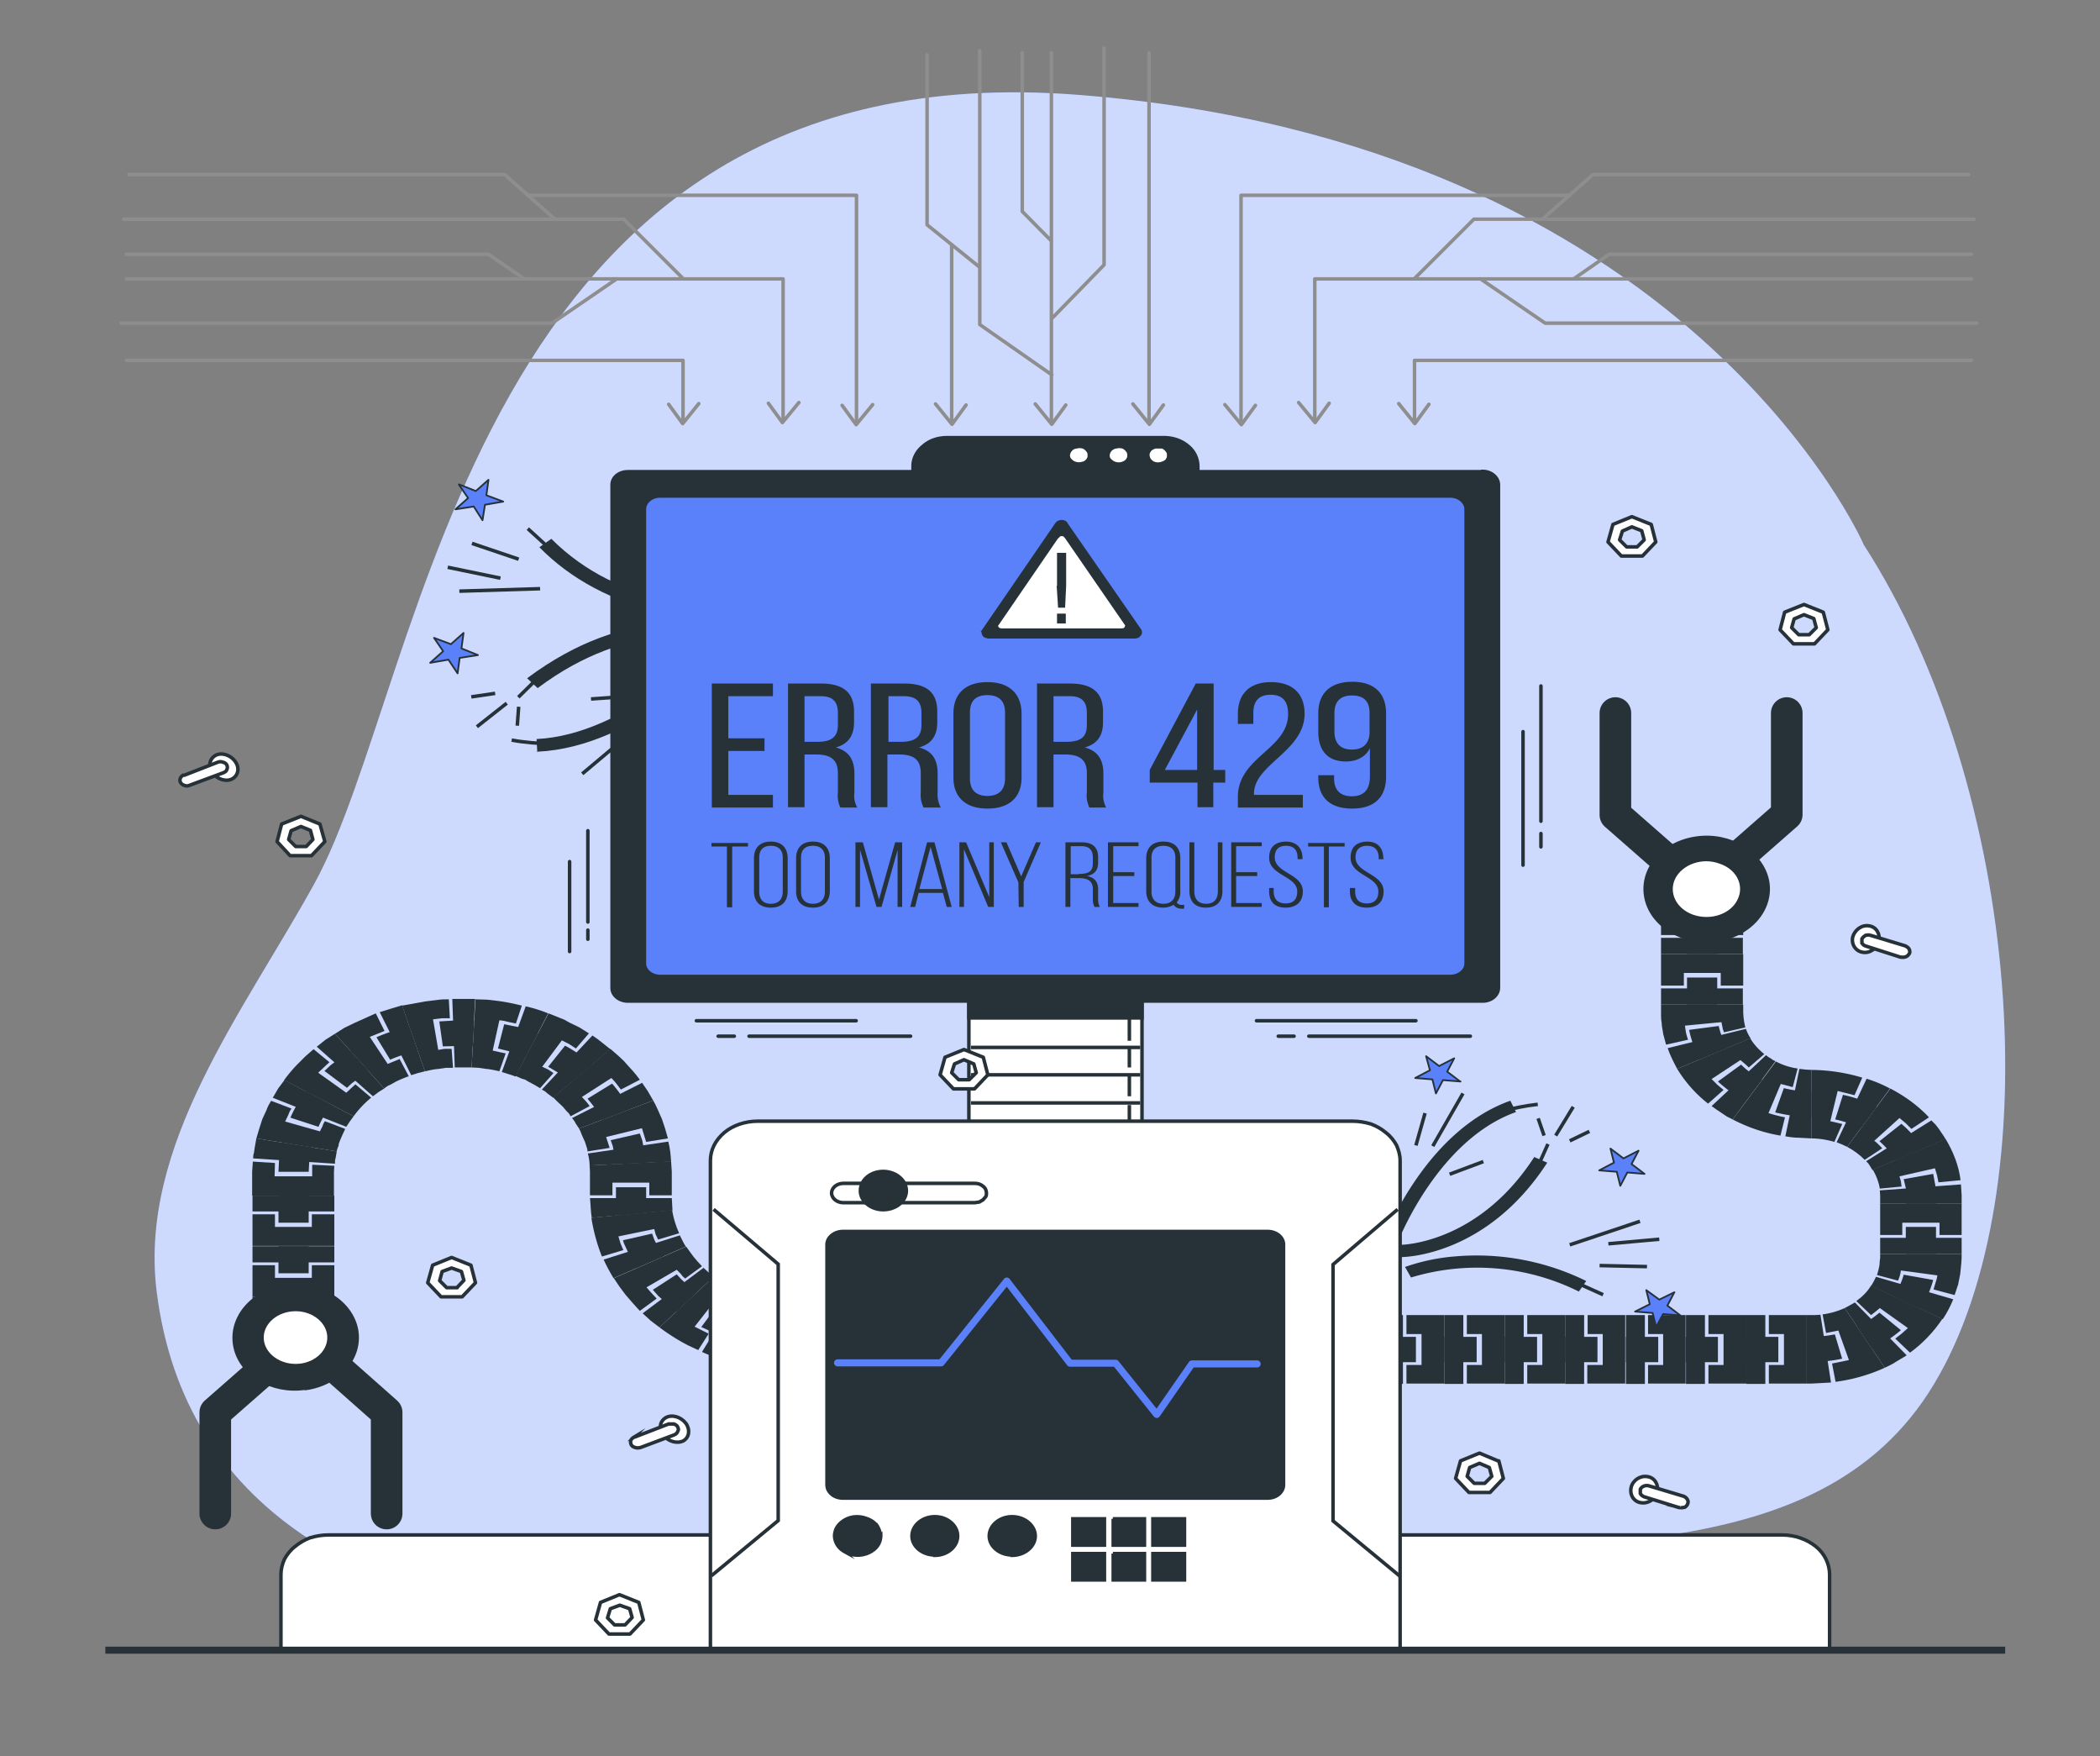 
<svg width="598" height="500" fill="none" xmlns="http://www.w3.org/2000/svg"><rect width="100%" height="100%" fill="#808080" stroke="none"/><path d="M530.6 154.8S480.6 40.5 307 27 121.6 193.5 89.5 251.6c-20.2 36.6-50 74.4-44.9 116C60.4 494 254.4 469.9 359.1 450.4c7.1-1.4 14.4-2.8 21.6-4 60.7-10.7 136.8 2.9 170-52.3 33.3-55.2 25-169.5-20.1-239.2Z" fill="#5A81FA"/><path opacity=".7" d="M530.6 154.8S480.6 40.5 307 27 121.6 193.5 89.5 251.6c-20.2 36.6-50 74.4-44.9 116C60.4 494 254.4 469.9 359.1 450.4c7.1-1.4 14.4-2.8 21.6-4 60.7-10.7 136.8 2.9 170-52.3 33.3-55.2 25-169.5-20.1-239.2Z" fill="#fff"/><path d="M399.5 374.4h-5.4V394h5.4v-19.5ZM400.5 374.4v5.4h4.3v8.8h-4.3v5.3h10.8v-19.5h-10.8Z" fill="#263238"/><path d="M403.3 380.6H394v7.2h9.2v-7.2ZM416.7 374.4h-5.4V394h5.4v-19.5ZM417.7 374.4v5.4h4.3v8.8h-4.3v5.3h10.8v-19.5h-10.8Z" fill="#263238"/><path d="M420.5 380.6h-9.2v7.2h9.2v-7.2ZM434 374.4h-5.5V394h5.4v-19.5ZM434.9 374.4v5.4h4.3v8.8h-4.3v5.3h10.8v-19.5h-10.8Z" fill="#263238"/><path d="M437.7 380.6h-9.2v7.2h9.2v-7.2ZM451.1 374.4h-5.4V394h5.4v-19.5ZM452.1 374.4v5.4h4.3v8.8H452v5.3h10.8v-19.5H452Z" fill="#263238"/><path d="M454.9 380.6h-9.2v7.2h9.2v-7.2ZM468.3 374.4H463V394h5.4v-19.5ZM469.3 374.4v5.4h4.3v8.8h-4.3v5.3H480v-19.5h-10.8Z" fill="#263238"/><path d="M472 380.6H463v7.2h9.2v-7.2ZM485.5 374.4h-5.4V394h5.4v-19.5ZM486.5 374.4v5.4h4.3v8.8h-4.3v5.3h10.8v-19.5h-10.8Z" fill="#263238"/><path d="M489.3 380.6H480v7.2h9.2v-7.2ZM502.7 374.4h-5.4V394h5.4v-19.5ZM503.7 374.4v5.4h4.3v8.8h-4.3v5.3h10.8v-19.5h-10.8Z" fill="#263238"/><path d="M506.4 380.6h-9.1v7.2h9.1v-7.2ZM521.4 393.6l-3.7.2-1.9.1h-1.3v-19.5h2.3l1.6-.1 3 19.3ZM519 374.2l1 5.3 3.5-.7 3 8.4-4.8 1 1 5.2a49 49 0 0 0 14-4l-11.4-17c-2 .9-4 1.5-6.3 1.8Z" fill="#263238"/><path d="M524.6 386.8c-1.7.4-3.4.6-5.1.8l-5 .2v-7.2l4.1-.2c1.3 0 2.6-.3 3.9-.5l2.1 7ZM542.9 385.9l-3 1.8c-1 .7-2.2 1.2-3.2 1.7l-11.4-17 1.5-.8 1.4-.8 14.7 15ZM528.6 370.4l4.2 4 1.3-1 1.2-1 8 5.7-1.8 1.6-1.8 1.4 4.2 4c3.7-2.7 6.8-6 9.2-9.6l-20.3-9.5c-1 1.7-2.5 3.2-4.2 4.4Z" fill="#263238"/><path d="M541.3 378.7a37 37 0 0 1-8.2 5.3l-4.2-6.3c2.3-1 4.4-2.4 6.3-4l6.1 5ZM556.2 369.9c-.8 2-1.8 3.9-3 5.7l-20.4-9.5c.6-.9 1-1.7 1.4-2.6l22 6.4ZM534.5 363l6 1.6.5-1.4.2-.8.1-.7 10.4 1.4-.2 1-.3 1-.6 2 6 1.6 1-3 .6-3 .3-3 .1-1.6V357h-23.2v1.1l-.1.7-.1 1.4-.3 1.4-.4 1.4Z" fill="#263238"/><path d="M550.5 364.4a28 28 0 0 1-3.7 8.2l-7.5-3.5c1.2-2 2.2-4 2.8-6.2l8.4 1.5ZM558.6 352.4h-23.2v4.6h23.2v-4.6ZM535.4 351.6h6.3v-3.5h10.6v3.5h6.3v-9h-23.2v9Z" fill="#263238"/><path d="M551.3 349.3h-8.6v7.7h8.6v-7.7ZM558.4 337.2l.2 3.1v2.3h-23.2v-2.2l-.1-1.5 23.1-1.7ZM535.2 338.4l6.3-.6-.2-1.5-.4-1.4 10.1-2.3.6 2 .4 2 6.3-.6c-.5-4-2-8-4.3-11.8l-20.7 8.8c1 1.7 1.7 3.5 2 5.4Z" fill="#263238"/><path d="m550.5 334.2.4 2.2.2 1v1.2l.2 2.1v2h-8.6v-4.5l-.2-.8-.4-1.7 8.4-1.5ZM550 319l1.2 1.2 1 1.3c.6 1 1.3 1.8 1.8 2.8l-20.8 8.8-.8-1.3-.4-.6-.6-.6 18.7-11.7ZM531 330.2l5-3.3-1.1-1.1c-.4-.4-.8-.8-1.2-1l7.2-6.5 1.8 1.5 1.6 1.6 5-3.3c-3.1-3.3-6.8-6-11-8.2L526 326.5c1.9 1 3.6 2.3 5 3.7Z" fill="#263238"/><path d="M541.5 320c2.4 2 4.4 4.4 6 7l-7.7 3.3c-1.2-2-2.8-3.8-4.6-5.4l6.3-5ZM531.5 307.1a36.5 36.5 0 0 1 6.7 2.8L526 326.5l-1.5-.7-1.5-.6 8.5-18ZM522.4 325l2.2-5-3.4-.8 2.1-8.6 4.8 1.2 2.2-5a51.5 51.5 0 0 0-14.5-2.2v19.5c2.2 0 4.5.4 6.6 1Z" fill="#263238"/><path d="M524.8 311.7c3.4.7 6.6 1.9 9.6 3.5l-4.5 6a32.2 32.2 0 0 0-7.3-2.5l2.2-7ZM512.4 304.3l1.7.2 1.7.1v19.5l-3.7-.2c-1.3 0-2.5-.2-3.7-.4l4-19.2ZM507 323.3l1.3-5.2a43 43 0 0 1-4.7-1.2l3.5-8.3 3.4.9 1.4-5.3c-2.2-.3-4.3-1-6.2-2l-12.3 16.5c4.2 2.2 8.8 3.8 13.6 4.6Z" fill="#263238"/><path d="M508 309.8c2.5.6 5.2 1 7.8 1v7.2c-3.5 0-7-.5-10.3-1.3l2.5-7ZM502.9 300.4l.6.5.7.4.7.5.7.3-12.2 16.6-1.6-.8-1.5-1-1.5-1-1.4-1 15.5-14.5ZM486.4 314.2l4.4-3.9-1.8-1.5-1.6-1.6 8.2-5.4 1.2 1 1.2 1.1 4.4-3.8c-1.6-1.3-3-2.8-4-4.5l-20.8 8.7a37 37 0 0 0 8.8 9.9Z" fill="#263238"/><path d="M495.8 303.1c1.7 1.7 3.7 3.1 6 4.3l-4.6 6c-3-1.4-5.6-3.3-8-5.5l6.6-4.8ZM497.2 293c.3.8.7 1.7 1.3 2.6l-20.9 8.7c-1-1.9-2-3.8-2.7-5.9l22.3-5.5ZM474.5 297.4l6.2-1.4a18 18 0 0 1-.6-2l-.3-2 10.4-1 .3 1.4c0 .5.3 1 .4 1.5l6.1-1.4-.3-1.4-.2-1.4-.1-1.4V286H473v2.3c0 1 0 2 .2 3 0 1 .3 2 .4 3l.8 3Z" fill="#263238"/><path d="M489.4 292c.5 2.2 1.3 4.4 2.5 6.3l-7.7 3.2a25.4 25.4 0 0 1-3.2-8.3l8.4-1.1ZM496.4 281.4H473v4.6h23.3v-4.6ZM473.1 280.6h6.4V277H490v3.6h6.4v-9H473v9Z" fill="#263238"/><path d="M489 278.3h-8.6v7.7h8.6v-7.7ZM496.4 267H473v4.6h23.3V267ZM473.1 266.2h6.4v-3.6H490v3.6h6.4v-9H473v9Z" fill="#263238"/><path d="M489 263.9h-8.6v7.7h8.6v-7.7Z" fill="#263238"/><path d="M483.5 252.6 460 232V203M485.2 252.6l23.6-20.7V203" stroke="#263238" stroke-width="9" stroke-linecap="round" stroke-linejoin="round"/><path d="M488.8 267.6c9.5-1.3 16-8.8 14.5-16.8-1.6-8-10.6-13.5-20.1-12.2-9.6 1.3-16 8.8-14.5 16.8s10.5 13.5 20 12.2Z" fill="#263238" stroke="#263238" stroke-miterlimit="10"/><path d="M495.2 256.4c2.2-4.3-.2-9.3-5.4-11-5.1-1.9-11 .2-13.2 4.5-2.1 4.3.3 9.2 5.4 11 5.2 1.8 11.1-.2 13.2-4.5Z" fill="#fff" stroke="#263238" stroke-miterlimit="10"/><path d="M244.3 370.9h-5.5v19.5h5.5v-19.5ZM237.9 390.4V385h-4.3v-8.8h4.3V371h-10.8v19.5h10.8Z" fill="#263238"/><path d="M244.3 377h-9.2v7.2h9.2V377ZM222.9 370.7l2 .1h2.2v19.5h-3.3l-3.5-.3 2.6-19.3ZM219.2 390l.8-5.4-2.4-.3c-.8 0-1.6-.2-2.4-.4l2.3-8.6c.6.2 1.3.3 1.9.3l1.9.3.8-5.3c-1.3-.1-2.7-.3-4-.6l-2-.4-1.8-.7-8.2 18.3 3.1 1 3.3.7c2.2.4 4.4.8 6.7 1Z" fill="#263238"/><path d="m218.7 376.4 4.2.5 4.2.1v7.2l-5-.2c-1.7 0-3.3-.4-5-.6l1.6-7ZM210.5 367.6l3.8 1.4-8.2 18.2c-2.1-.6-4.2-1.4-6.2-2.3l10.6-17.3ZM198.8 384.4l3-4.7-4-2 5.8-7.4 3.3 1.7 3-4.7-1.7-.9-1.7-.9-3.2-2.1-15.5 14.5a57 57 0 0 0 8.1 5.1l3 1.4Z" fill="#263238"/><path d="m204.3 371.6 1.8 1 1.8.7 2 .8 1.9.6-3 6.7-2.4-.7-2.3-1c-.8-.3-1.5-.5-2.2-.9l-2.2-1 4.6-6.2ZM200.4 361l1.3 1.2 1.6 1.2-15.5 14.5-2.5-1.9-2.3-2.1 17.4-13ZM182.2 373.2l4.8-3.5-1.5-1.6-1.4-1.6 8.6-5 1.2 1.2c.3.5.7.9 1.2 1.3l4.8-3.5-1.3-1.4-1.1-1.3-1.1-1.5-1-1.4-20.6 9 1.6 2.4 1.8 2.4 2 2.3 2 2.2Z" fill="#263238"/><path d="m192.7 362.8 1.3 1.4 1.4 1.3 1.5 1.3 1.5 1.2-5.7 5.4-1.9-1.5-1.7-1.5-1.7-1.5-1.5-1.7 6.8-4.4ZM193.6 351.7c.5 1 1 2.1 1.7 3.2l-20.6 9c-1-1.7-2-3.5-2.8-5.3l21.7-6.9ZM171.5 357.7l6-1.8-.8-1.9-.6-2 10.2-2.1.4 1.5.7 1.5 6-1.8a26 26 0 0 1-2-6.6l-23 2.2c.6 3.8 1.6 7.5 3 11Z" fill="#263238"/><path d="m185.7 351.2.6 1.7.8 1.6.8 1.6 1 1.6-7.7 3.3-1.1-1.9-1-2-.9-2c-.3-.6-.6-1.2-.8-2l8.3-1.9ZM191.3 341l.1 1.8.1 1.8-23 2.1c-.3-1.8-.3-3.8-.5-5.6h23.3ZM168 340.3h6.4v-3.6h10.5v3.6h6.4v-6.8l-.2-2.9-23.2 1.2.1 1.7v6.8Z" fill="#263238"/><path d="M184 338v3.7c0 1.2 0 2.4.2 3.5l-8.5.9c-.2-1.4-.2-2.9-.3-4.3V338h8.6ZM190.3 325c.5 1.9.7 3.8.8 5.7l-23.2 1.1c0-1.1-.2-2.3-.5-3.4l23-3.4ZM167.3 327.8l6.3-1-1-3.1 10.2-2.5 1.2 3.9 6.2-1-.8-2.8-.9-2.7-1.2-2.7-.6-1.3-.7-1.3-21.1 8 .4.8.3.8.7 1.6c.3.5.4 1 .6 1.6.2.6.4 1.1.4 1.7Z" fill="#263238"/><path d="m182.2 322.7.7 2 .4 2.1.3 2c.2.8.2 1.5.2 2.2l-8.6.4-.1-1.8-.3-1.6-.3-1.7-.6-1.7 8.3-1.9ZM182.8 308.2l1.7 2.5 1.5 2.6-21.1 8-1-1.5c-.2-.5-.6-1-1-1.5l19.9-10ZM162.5 317.8l5.4-2.9c-.6-.9-1.4-1.8-2.2-2.6l8.4-5.4c1 1 1.9 2.2 2.7 3.3l5.4-2.8-.9-1.2-1-1.2-2-2.2c-.6-.8-1.4-1.4-2.2-2.2l-2.3-2-16.3 13.8 1.3 1.3 1.4 1.3 1.2 1.4.6.6.5.8Z" fill="#263238"/><path d="M174.3 308.5c2 2.3 3.7 4.8 5 7.3l-7.8 3a35.2 35.2 0 0 0-4.2-6l7-4.3ZM168.7 294.8l1.3.9 1.3 1 2.5 2-16.3 13.8-1.6-1.2-.7-.6-.9-.5 14.4-15.4ZM153.8 309.8l3.8-4.3-1.5-1-1.7-.8 5.6-7.5 2 1 2 1.3 3.7-4.3-2.7-1.7-2.9-1.4-1.4-.8-1.5-.6-3-1.2-9.4 17.8 1.8.8 1 .3.8.5 1.7.9 1.7 1Z" fill="#263238"/><path d="M160.9 297.7c1.4.7 2.7 1.6 4 2.4 1.4.9 2.5 2 3.8 2.9l-6 5-3.2-2.3-3.4-2 4.8-6ZM149.7 286.5a41.1 41.1 0 0 1 6.4 2l-9.3 18a15 15 0 0 0-2-.7l-1.9-.6 6.8-18.7ZM142.2 305l1.8-5.1-1.9-.4-1.8-.4 1.9-8.6c.8 0 1.6.2 2.4.4l2.3.5 1.7-5.1a58 58 0 0 0-6.5-1.3l-3.4-.4-3.3-.1-1.1 19.4 2 .1 2 .3c1.3.1 2.6.4 4 .7Z" fill="#263238"/><path d="m143.6 291.6 4.9 1 4.7 1.6-3.5 6.6c-1.2-.6-2.6-.9-3.9-1.3l-4-1 1.8-7ZM129 284.4h6.3l-1 19.5H129.5l-.7-19.5ZM129 304l-.4-5.4h-2l-1.8.3-1.5-8.7 2.4-.3h2.4l-.3-5.4c-1.1 0-2.2 0-3.4.2l-3.3.4-6.6 1.2L121 305c1.3-.3 2.6-.6 4-.7l2-.3h2Z" fill="#263238"/><path d="m125.1 290.8 5-.3h2.4l2.5.1-.4 7.2h-4.3l-4.2.1-1-7.1ZM108 288.2l3.2-1 3.3-1L121 305l-2 .5-1.9.6-9-18ZM116.4 306.4l-2.6-4.9-3.4 1.4-5.1-7.7 4.2-1.7-2.5-5-6 2.7-2.9 1.4-2.7 1.7 14 15.6c.5-.4 1-.8 1.6-1l1.8-1a36 36 0 0 1 3.6-1.5Z" fill="#263238"/><path d="M107.2 295.3c3-1.3 6.1-2.3 9.3-3.1l2.4 7c-2.7.6-5.3 1.4-7.8 2.5l-3.9-6.4ZM90.2 298l2.5-2 2.7-1.7 14 15.6-1.6 1-1.6 1.2-16-14.1ZM105.7 312.5l-4.5-3.8-2.6 2.4-8-5.7 3.2-3-4.5-3.7-2.3 2-2.2 2.2c-1.4 1.4-2.7 3-3.9 4.6l19.8 10.3a28.5 28.5 0 0 1 5-5.3Z" fill="#263238"/><path d="m92.4 304.9 1.7-1.6 1.8-1.4 2-1.4c.5-.5 1.2-.9 1.9-1.3l5.2 5.8-1.7 1-1.5 1.2-1.6 1.2-1.4 1.3-6.4-4.8ZM77.7 312.5l1.5-2.6 1.8-2.4 19.7 10.3-1.1 1.5-1 1.5-21-8.3ZM98.3 321.4l-5.8-2.2-.4.7-.3.8-.7 1.4-9.9-2.8.9-1.9.4-1 .5-.8-5.8-2.2c-.5.8-1 1.7-1.3 2.6l-1.2 2.6-.9 2.8-.8 2.7 22.9 3.7c0-.5.3-1 .5-1.6 0-.6.3-1.1.5-1.7l.7-1.6.7-1.5Z" fill="#263238"/><path d="M82.7 318.2a32 32 0 0 1 4.5-7.5l7.2 3.9a25.9 25.9 0 0 0-3.7 6.2l-8-2.6ZM72.1 329.8c0-.5 0-1 .2-1.5l.2-1.4.5-2.8 22.9 3.7-.3 1.7-.2.9v.9l-23.3-1.5ZM95.3 331.9l-6.4-.3v3.3H78.2l.1-3.8-6.3-.4-.2 2.9v6.8h23.3v-6.8l.1-1.7Z" fill="#263238"/><path d="m79.3 333.6.2-4.2.7-4.1 8.5 1.3-.6 3.5-.2 3.5h-8.6ZM95.2 340.4H71.9v4.5h23.3v-4.5ZM95.2 345.7h-6.4v3.6H78.3v-3.6h-6.4v9h23.3v-9Z" fill="#263238"/><path d="M87.9 340.4h-8.6v7.7h8.6v-7.8ZM95.2 354.8H71.9v4.6h23.3v-4.6ZM95.2 360.2h-6.4v3.6H78.3v-3.6h-6.4v9h23.3v-9Z" fill="#263238"/><path d="M87.9 354.8h-8.6v7.7h8.6v-7.7ZM95.2 369.2H71.9v4.6h23.3v-4.6Z" fill="#263238"/><path d="M87.9 369.2h-8.6v7.7h8.6v-7.7Z" fill="#263238"/><path d="M95.2 373.8h-6.4v3.6H78.3v-3.6h-6.4v9h23.3v-9Z" fill="#263238"/><path d="M87.9 368.4h-8.6v7.7h8.6v-7.7Z" fill="#263238"/><path d="m86.6 381.3 23.5 20.8v28.8M85 381.3l-23.7 20.8v28.8" stroke="#263238" stroke-width="9" stroke-linecap="round" stroke-linejoin="round"/><path d="M87 395.3c9.5-1.3 16-8.8 14.5-16.8-1.6-8-10.6-13.5-20.1-12.2-9.6 1.3-16 8.9-14.5 16.9 1.5 8 10.5 13.4 20 12Z" fill="#263238" stroke="#263238" stroke-miterlimit="10"/><path d="M84.2 388.8c5.2 0 9.5-3.6 9.5-8s-4.3-8-9.5-8c-5.3 0-9.6 3.6-9.6 8s4.3 8 9.6 8Z" fill="#fff" stroke="#263238" stroke-miterlimit="10"/><path d="M188.2 174.2c5 1.1 10.3 1.6 15.5 1.4l-.4-3.7c-.2 0-26.3 1.5-46.3-18.5l-3.4 2.4c8.8 9 21 15.6 34.6 18.4ZM153.1 195.9c27-20.2 49-13.7 49.2-13.7l1.6-3.4c-1-.4-24.8-7.4-53.8 14.3l3 2.8ZM153.1 214c27.6-1.3 51.5-26.7 52.5-27.8L202 184c-.3.3-23.7 25.2-49.2 26.4l.2 3.8Z" fill="#263238"/><path d="m156.1 155.8-5.8-5.3M154.5 191.7l-6.9 6.8M157.2 211.7c-3.9 0-7.7-.3-11.5-1M141 197.4l-6.8 1M144.3 200.2l-8.5 6.7M147.7 201.2l-.4 5.4M142.5 164.6l-15-3.1M153.8 167.6l-23 .7M147.7 159.2l-13.3-4.5M185.7 209.4l-6.6 8.5M180.8 207.7l-15 12.6M179.5 198.2l-11.2.8" stroke="#263238" stroke-miterlimit="10"/><path d="m123.6 181.6 2.6 3.8-3.7 3.3 5.2-.9 2.6 3.9.6-4.4 5.2-.8-4.7-1.9.6-4.4-3.6 3.2-4.8-1.8ZM130.7 138l2.6 3.8-3.6 3.2 5.2-.8 2.5 3.9.7-4.4 5.2-.9-4.8-1.8.6-4.4-3.6 3.2-4.8-1.9Z" fill="#5A81FA" stroke="#263238" stroke-width=".5" stroke-linecap="round" stroke-linejoin="round"/><path d="M414.3 357.7a56 56 0 0 0-14.2 3l1.7 3a65 65 0 0 1 47.8 4l2.1-3a70.7 70.7 0 0 0-37.4-7ZM436.9 329.4c-16.1 24.9-38 25-38.1 25v3.5c1 0 24.5-.2 41.8-26.9l-3.7-1.6ZM430 313.4c-23.7 8.5-35 37.2-35.6 38.4l4 1c.1-.2 11.3-28.4 33.3-36.2l-1.6-3.2Z" fill="#263238"/><path d="m449.4 365.4 7.1 3.2M437.3 333.5l3.5-7.8M427.3 316.6c3.4-1.1 7-1.8 10.6-2.2M447 324.8l5.6-2.7M443 323.3l5-8.2M439.7 323.3l-1.7-4.9M458 354.1l14.5-1.3M447 354.4l20-6.7M455.5 360.3l13.5.3M403.2 326.1l2.6-9.2M408 326.3l8.6-15M412.8 334.3l9.6-3.6" stroke="#263238" stroke-miterlimit="10"/><path d="m468.3 334.2-3.7-2.8 2-3.8-4.3 2.2-3.7-2.8 1 4-4.2 2.2 5 .4 1 4 2-3.8 4.9.4ZM478.5 374.5l-3.7-2.8 2-3.8-4.3 2.1-3.7-2.7 1 4-4.2 2.1 5 .4 1 4 2-3.7 4.9.4ZM415.8 307.9l-3.7-2.8 2-3.8-4.3 2.2-3.7-2.8 1.1 4-4.2 2.2 4.9.4 1 4 2-3.8 5 .4Z" fill="#5A81FA" stroke="#263238" stroke-width=".5" stroke-linecap="round" stroke-linejoin="round"/><path d="M167.4 264.8v2.6M167.4 236.5v26M162.2 245.3v25.6M438.8 237.3v3.8M438.8 195.3v38.5M433.7 208.3v38M368.5 295H364M418.7 295h-46M403.2 290.6h-45.4M209.1 295h-4.6M259.3 295h-46M243.8 290.6h-45.5" stroke="#263238" stroke-linecap="round" stroke-linejoin="round"/><path d="M325.2 279h-49.3V320h49.3V279Z" fill="#fff" stroke="#263238" stroke-miterlimit="10"/><path d="M325.2 279h-49.3v10.8h49.3V279Z" fill="#263238" stroke="#263238" stroke-miterlimit="10"/><path d="M276.5 298.2h48.2M276.5 306h48.2M276.5 314h48.2M321.6 288.7v7.6M321.6 298.3v5.6M321.6 306.5v5.6" stroke="#263238" stroke-miterlimit="10"/><path d="M269.6 124.6h61.8c2.6 0 5 .8 6.9 2.4a7.5 7.5 0 0 1 2.8 5.7v19.7H260v-19.7c0-2.1 1-4.2 2.9-5.7 1.8-1.6 4.2-2.4 6.8-2.4Z" fill="#263238" stroke="#263238" stroke-miterlimit="10"/><path d="M422.2 134.3H178.8c-2.5 0-4.5 1.6-4.5 3.7v143.3c0 2 2 3.7 4.5 3.7h243.4c2.5 0 4.5-1.7 4.5-3.8V138c0-2-2-3.8-4.5-3.8Z" fill="#263238" stroke="#263238" stroke-miterlimit="10"/><path d="M413 141.2H188c-2.5 0-4.5 1.7-4.5 3.8v129.3c0 2 2 3.7 4.5 3.7H413c2.5 0 4.5-1.7 4.5-3.7V145c0-2-2-3.8-4.5-3.8Z" fill="#5A81FA" stroke="#263238" stroke-miterlimit="10"/><path d="M332.8 129.6c0-.5-.1-1-.5-1.4a3 3 0 0 0-1.3-1h-1.8c-.5 0-1 .3-1.5.6-.4.4-.7.8-.8 1.3-.1.5 0 1 .2 1.5.2.4.6.8 1 1.1a3.4 3.4 0 0 0 2.9.2 3 3 0 0 0 1-.5c.3-.2.5-.5.6-.8.2-.3.2-.7.2-1ZM321.5 129.6c0-.5-.1-1-.5-1.4a3 3 0 0 0-1.3-1c-.6-.1-1.2-.2-1.8 0-.6 0-1 .3-1.5.6-.4.4-.7.8-.8 1.3-.2.5-.1 1 .1 1.5.3.4.7.8 1.2 1.1a3.5 3.5 0 0 0 3.8-.3c.2-.2.5-.5.6-.8.2-.3.2-.7.2-1ZM310.2 129.6c0-.5-.1-1-.5-1.4a3 3 0 0 0-1.3-1c-.6-.1-1.2-.2-1.8 0-.6 0-1.1.3-1.5.6-.4.4-.7.8-.8 1.3-.2.5-.1 1 .1 1.5.3.4.7.8 1.2 1.1a3.5 3.5 0 0 0 2.8.2c.4 0 .7-.3 1-.5.2-.2.5-.5.6-.8.2-.3.2-.7.2-1Z" fill="#fff" stroke="#263238" stroke-miterlimit="10"/><path d="M321.6 314.6v5.7" stroke="#263238" stroke-miterlimit="10"/><path d="M93.5 437h414c3.6 0 7 1.2 9.6 3.3 2.5 2 3.9 5 3.9 8v21.5H80v-21.6c0-1.4.4-3 1-4.3.7-1.3 1.7-2.6 3-3.6 1.2-1 2.7-1.9 4.3-2.5 1.7-.5 3.4-.8 5.2-.8Z" fill="#fff" stroke="#263238" stroke-miterlimit="10"/><path d="M215.8 319.2h169.4c1.8 0 3.5.3 5.2.8 1.6.6 3 1.4 4.3 2.5 1.3 1 2.3 2.3 3 3.6.6 1.4 1 2.8 1 4.3v139.4H202.3V330.4c0-3 1.4-5.8 4-8 2.4-2 5.9-3.2 9.4-3.2Z" fill="#fff" stroke="#263238" stroke-miterlimit="10"/><path d="M361 350.6H240c-2.4 0-4.5 1.7-4.5 3.7v68.4c0 2.1 2 3.8 4.5 3.8H361c2.5 0 4.5-1.7 4.5-3.8v-68.4c0-2-2-3.7-4.5-3.7ZM250.7 437.3c0-1-.4-2.1-1-3a6.4 6.4 0 0 0-3-2 7.7 7.7 0 0 0-3.8-.4 7 7 0 0 0-3.3 1.5c-1 .8-1.6 1.8-1.8 2.8-.3 1-.1 2.2.4 3.2s1.3 1.8 2.4 2.4a7.5 7.5 0 0 0 8.2-.6 5 5 0 0 0 2-4ZM266.2 442.8c3.6 0 6.5-2.5 6.5-5.5s-2.9-5.5-6.5-5.5-6.5 2.5-6.5 5.5 3 5.4 6.5 5.4ZM288.2 442.8c3.6 0 6.6-2.5 6.6-5.5s-3-5.5-6.6-5.5c-3.6 0-6.5 2.5-6.5 5.5s3 5.4 6.5 5.4ZM305.5 442.3v7.5h9v-7.5h-9ZM305.5 432.4v7.5h9v-7.5h-9ZM317 442.3v7.5h8.9v-7.5h-9ZM317 432.4v7.5h8.9v-7.5h-9ZM328.3 442.3v7.5h9v-7.5h-9ZM328.3 432.4v7.5h9v-7.5h-9Z" fill="#263238" stroke="#263238" stroke-miterlimit="10"/><path d="M277.6 342.4h-37.5c-.8 0-1.7-.3-2.3-.8-.6-.5-1-1.2-1-2 0-.7.4-1.4 1-1.9s1.5-.8 2.3-.8h37.5c1 0 1.7.3 2.3.8.7.5 1 1.2 1 2 0 .3 0 .7-.2 1l-.8.9-1 .6-1.3.2Z" fill="#fff" stroke="#263238" stroke-miterlimit="10"/><path d="M251.5 344.4c3.6 0 6.6-2.4 6.6-5.4 0-3-3-5.5-6.6-5.5-3.6 0-6.5 2.4-6.5 5.5 0 3 3 5.4 6.5 5.4Z" fill="#263238" stroke="#263238" stroke-miterlimit="10"/><path d="M398 344.3 379.6 360v73l19 15.7M203.2 344.3l18.4 15.6v73l-19 15.7" stroke="#263238" stroke-miterlimit="10"/><path d="M238.5 388H268l18.7-23.3 18 23.4h13l11.7 14.6 10-14.4H358" stroke="#5A81FA" stroke-width="2" stroke-linecap="round" stroke-linejoin="round"/><path d="M30 469.8H571" stroke="#263238" stroke-width="2" stroke-miterlimit="10"/><path d="M188.9 408.6c-1.4-1.9-1-4 .7-5 1.8-1 4.3-.2 5.7 1.6 1.3 1.8 1 4-.7 5-1.8.9-4.3.2-5.7-1.6Z" fill="#fff" stroke="#263238" stroke-linecap="round" stroke-linejoin="round"/><path d="m180.5 409.2.3-.1 9.6-3.7h1.5c.5.2 1 .5 1.1.9.2.4.3.8 0 1.2-.1.4-.5.8-1 1l-9.6 3.6c-.5.1-1 .2-1.5 0-.5-.1-.9-.4-1.1-.7-.2-.4-.3-.8-.2-1.3.2-.4.5-.7 1-1Z" fill="#fff" stroke="#263238" stroke-miterlimit="10"/><path d="M60.6 220.1c-1.4-1.8-1-4 .7-5s4.3-.2 5.6 1.6c1.4 1.8 1 4-.7 5s-4.3.2-5.6-1.6Z" fill="#fff" stroke="#263238" stroke-linecap="round" stroke-linejoin="round"/><path d="M52.2 220.7h.3L62 217c.5-.2 1-.2 1.5 0 .5.1.9.4 1.1.8.2.4.2.9 0 1.3-.1.4-.5.7-1 .9l-9.7 3.6c-.4.2-.9.2-1.4 0-.4-.1-.8-.4-1-.7-.3-.4-.3-.8-.2-1.2.1-.4.4-.7.8-1Z" fill="#fff" stroke="#263238" stroke-miterlimit="10"/><path d="M535 268c-.5 2-2.6 3.5-4.6 3.1-2-.3-3.3-2.3-2.8-4.4.6-2 2.6-3.5 4.7-3.1 2 .3 3.2 2.3 2.7 4.4Z" fill="#fff" stroke="#263238" stroke-linecap="round" stroke-linejoin="round"/><path d="M541.5 272.5h-.3l-10-3.2c-.4-.1-.7-.4-1-.8v-1.2c.2-.4.6-.7 1-1 .5-.1 1-.2 1.5 0l9.9 3c.4.2.8.5 1 .8.2.4.3.8.2 1.2-.2.4-.5.8-.9 1-.4.2-1 .3-1.4.2Z" fill="#fff" stroke="#263238" stroke-miterlimit="10"/><path d="M471.9 424.8c-.5 2-2.6 3.4-4.7 3-2-.3-3.2-2.3-2.7-4.4.5-2 2.6-3.4 4.7-3 2 .3 3.2 2.3 2.7 4.4Z" fill="#fff" stroke="#263238" stroke-linecap="round" stroke-linejoin="round"/><path d="M478.4 429.2h-.3l-10-3.1c-.4-.2-.8-.5-1-.9V424c.2-.4.5-.7 1-.9.4-.2 1-.2 1.4-.1l10 3c.4.2.8.5 1 .9.2.3.3.8.1 1.2-.1.4-.4.7-.8 1-.5.1-1 .2-1.4.1Z" fill="#fff" stroke="#263238" stroke-miterlimit="10"/><path d="m426.8 416-5.5-2.3-5.4 2.2-1.4 5 3.8 4h6l3.8-4-1.3-5Zm-4 6.3h-3l-2-2 .7-2.5 2.8-1.2 2.8 1.2.7 2.5-2 2ZM519.2 174.3l-5.5-2.2-5.5 2.2-1.3 5 3.8 4h6l3.8-4-1.3-5Zm-4 6.4h-3l-2-2 .7-2.5 2.8-1.2 2.8 1.1.7 2.6-2 2ZM470.2 149.3l-5.5-2.2-5.4 2.2-1.4 5 3.8 4h6l3.8-4-1.3-5Zm-4 6.4h-3l-2-2 .8-2.5 2.7-1.2 2.8 1.1.7 2.6-2 2ZM181.9 456.2l-5.5-2.2-5.4 2.2-1.4 5 3.8 4h6l3.8-4-1.3-5Zm-3.9 6.4H175l-2-2 .8-2.6 2.7-1 2.8 1 .7 2.5-1.9 2ZM134.1 360.2l-5.5-2.2-5.4 2.2-1.4 5 3.8 4h6l3.8-4-1.3-5Zm-3.9 6.4h-3l-2-2 .7-2.6 2.7-1 2.8 1 .7 2.5-1.9 2ZM91.1 234.6l-5.4-2.2-5.5 2.2-1.3 5 3.7 4h6.1l3.8-4-1.4-5Zm-3.9 6.4h-3l-2-2 .7-2.5 2.8-1.2 2.7 1.1.7 2.6-1.9 2ZM280 301l-5.5-2.2-5.4 2.2-1.4 5 3.8 4h6l3.8-4-1.3-5Zm-4 6.4h-3l-2-2 .8-2.5 2.7-1.2 2.8 1.2.7 2.5-2 2Z" fill="#fff" stroke="#263238" stroke-linecap="round" stroke-linejoin="round"/><path d="M36 79.4h187v40" stroke="#8E8E8E" stroke-linecap="round" stroke-linejoin="round"/><path d="M34.5 92h122.7l18.4-12.6M194.6 79.4l-17-17H35.2M36.7 49.7h107L158 62.4" stroke="#8E8E8E" stroke-linecap="round" stroke-linejoin="round"/><path d="m149 79.2-9.9-6.8H36M227.5 114.6l-4.7 5.7-4-5.5M36 102.6h158.5v17" stroke="#8E8E8E" stroke-linecap="round" stroke-linejoin="round"/><path d="m199 114.9-4.6 5.7-4-5.5M150.3 55.6h93.6v64.3" stroke="#8E8E8E" stroke-linecap="round" stroke-linejoin="round"/><path d="m248.5 115.2-4.7 5.7-4-5.5M561.4 79.4h-187v40" stroke="#8E8E8E" stroke-linecap="round" stroke-linejoin="round"/><path d="M562.9 92H440l-18.4-12.6M402.7 79.4l17-17h142.4M560.6 49.7h-107l-14.4 12.7" stroke="#8E8E8E" stroke-linecap="round" stroke-linejoin="round"/><path d="m448.4 79.2 9.8-6.8h103.2M369.8 114.6l4.7 5.7 4-5.5M561.4 102.6H402.8v17" stroke="#8E8E8E" stroke-linecap="round" stroke-linejoin="round"/><path d="m398.3 114.9 4.6 5.7 4-5.5M447 55.6h-93.6v64.3" stroke="#8E8E8E" stroke-linecap="round" stroke-linejoin="round"/><path d="m348.8 115.2 4.7 5.7 4-5.5M299.4 15v104.8M314.4 13.7v61.7l-15 15.4M299.5 106.7 279 92.4v-78M264 15.6V64l15 12.1M299.2 68.4l-8.1-8.2V15M294.8 115l4.7 5.8 4-5.5M327.2 15v104.8M322.6 115l4.7 5.8 4-5.5M271 69.6v50.2M266.4 115l4.7 5.8 4-5.5" stroke="#8E8E8E" stroke-linecap="round" stroke-linejoin="round"/><path d="M217.7 210.2v3.6h-10.3v12.5h12.7v3.6h-17.4v-35.3h17.4v3.6h-12.7v12h10.3ZM233.8 194.6c6.6 0 9.4 2.8 9.4 8v3c0 3.8-1.6 6.2-5.2 7.2 3.8 1 5.3 3.6 5.3 7.4v5.5c-.2 1.4.1 2.9.8 4.2h-4.8a8 8 0 0 1-.7-4.3v-5.5c0-4-2.3-5.3-6.2-5.3h-3.3v15h-4.7v-35.2h9.4Zm-1.2 16.6c3.7 0 6-1 6-4.8V203c0-3.2-1.4-4.8-4.9-4.8h-4.6v13h3.5ZM257.5 194.6c6.7 0 9.4 2.8 9.4 8v3c0 3.8-1.6 6.2-5.2 7.2 3.9 1 5.3 3.6 5.3 7.4v5.5c-.1 1.4.2 2.9.9 4.2H263a8 8 0 0 1-.8-4.3v-5.5c0-4-2.2-5.3-6.2-5.3h-3.3v15h-4.7v-35.2h9.4Zm-1.1 16.6c3.7 0 6-1 6-4.8V203c0-3.2-1.5-4.8-5-4.8H253v13h3.5ZM271.5 203.1c0-5.4 3.2-8.9 9.7-8.9 6.4 0 9.7 3.5 9.7 9v18.2c0 5.3-3.2 8.8-9.7 8.8-6.5 0-9.7-3.5-9.7-8.8V203Zm4.7 18.5c0 3.2 1.6 5 5 5 3.3 0 5-1.8 5-5v-18.7c0-3.2-1.6-5-5-5-3.5 0-5 1.8-5 5v18.7ZM304.7 194.6c6.6 0 9.4 2.8 9.4 8v3c0 3.8-1.6 6.2-5.2 7.2 3.8 1 5.3 3.6 5.3 7.4v5.5c-.2 1.4.1 2.9.8 4.2h-4.8c-.6-1.4-.9-2.8-.7-4.3v-5.5c0-4-2.3-5.3-6.2-5.3H300v15h-4.7v-35.2h9.4Zm-1.2 16.6c3.8 0 6-1 6-4.8V203c0-3.2-1.4-4.8-4.9-4.8H300v13h3.5ZM345.5 222.8v7H341v-7h-13.6v-3.6l13.1-24.6h5.1v24.6h3.3v3.6h-3.3Zm-13.8-3.6h9.2V202l-9.2 17.2ZM371.5 203.2c0 10.6-14.3 14.4-14.4 22.6v.5H371v3.6h-18.5v-3c0-11.4 14.3-13.6 14.3-23.6 0-3.6-1.5-5.5-5-5.5s-4.9 2-4.9 5.2v3.1h-4.4v-2.9c0-5.3 3-9 9.4-9 6.5 0 9.6 3.6 9.6 9ZM394.7 203.1v18c0 5.6-3 9.1-9.7 9.1-6.5 0-9.6-3.4-9.6-8.8v-.7h4.5v1c0 3 1.6 5 5 5 3.6 0 5.2-2 5.2-5.7V213a6 6 0 0 1-2.7 2.8c-1.2.7-2.7 1-4.1 1-5.4 0-7.9-3.3-7.9-8.4v-5.4c0-5.4 3.2-8.9 9.7-8.9 6.5 0 9.6 3.5 9.6 9ZM380 203v5.3c0 3.2 1.6 5.1 5 5.1s5-2 5-5v-5.4c0-3.2-1.5-5-5-5-3.4 0-5 1.8-5 5ZM207 258.2V241h-4.4v-1H213v1h-4.5v17.3h-1.4ZM214.7 244.3c0-2.7 1.5-4.7 4.8-4.7s4.8 2 4.8 4.7v9.4c0 2.7-1.4 4.7-4.8 4.7s-4.8-2-4.8-4.7v-9.4Zm1.5 9.5c0 2 .9 3.5 3.3 3.5s3.4-1.5 3.4-3.5v-9.6c0-2-1-3.4-3.4-3.4s-3.3 1.4-3.3 3.4v9.6ZM226.7 244.3c0-2.7 1.5-4.7 4.8-4.7s4.8 2 4.8 4.7v9.4c0 2.7-1.5 4.7-4.8 4.7-3.4 0-4.8-2-4.8-4.7v-9.4Zm1.4 9.5c0 2 1 3.5 3.4 3.5s3.4-1.5 3.4-3.5v-9.6c0-2-1-3.4-3.4-3.4-2.5 0-3.4 1.4-3.4 3.4v9.6ZM251 258.2h-1.4l-4.7-16.3v16.3h-1.3v-18.4h2.1l4.6 16.3 4.6-16.3h2v18.4h-1.3V242l-4.6 16.3ZM261.6 254.2l-1 4h-1.4l4.8-18.4h2.1l4.9 18.4h-1.4l-1.1-4h-6.9Zm.2-1.1h6.5l-3.3-12-3.2 12ZM274.5 258.2h-1.3v-18.4h1.9l6.6 15.6v-15.6h1.3v18.4h-1.6l-6.9-16.4v16.4ZM290 251.2l-5-11.4h1.6l4.2 9.7 4.2-9.7h1.4l-4.9 11.3v7.1h-1.4l-.1-7ZM308 239.8c3.3 0 4.7 1.6 4.7 4.2v1.6c0 2.1-1 3.4-3.2 3.8 2.3.4 3.2 1.8 3.2 3.8v2.8c0 .8.1 1.5.5 2.2h-1.5c-.4-.7-.5-1.4-.5-2.2v-2.9c0-2.4-1.6-3.1-4-3.1h-2.4v8.2h-1.4v-18.4h4.6Zm-.8 9c2.5 0 4-.5 4-3v-1.7c0-2-.9-3.2-3.3-3.2h-3v8h2.3ZM323 248.3v1.1h-6v7.7h7.2v1.1h-8.7v-18.4h8.7v1.1H317v7.4h6ZM336.1 244.3v9.4c.1 1.2-.3 2.3-1 3.2.2.3.4.5.7.6.3.1.7.2 1 .1h.4v1.1h-.4c-.5 0-1 0-1.5-.2s-.8-.5-1.1-.9c-.9.5-1.9.8-2.9.8-3.4 0-4.9-2-4.9-4.7v-9.4c0-2.7 1.5-4.7 4.9-4.7 3.4 0 4.8 2 4.8 4.7Zm-8.2 0v9.5c0 2 1 3.5 3.4 3.5s3.4-1.5 3.4-3.5v-9.6c0-2-1-3.4-3.4-3.4s-3.4 1.4-3.4 3.4ZM340.1 253.8c0 2 1 3.5 3.4 3.5s3.3-1.6 3.3-3.5v-14h1.3v13.9c0 2.6-1.3 4.7-4.7 4.7-3.3 0-4.7-2-4.7-4.7v-13.9h1.4v14ZM358 248.3v1.1h-6v7.7h7.3v1.1h-8.7v-18.4h8.7v1.1H352v7.4h6ZM370.9 244.3v.3h-1.4v-.4c0-2-.9-3.4-3.3-3.4s-3.2 1.4-3.2 3.3c0 4.5 8 4.6 8 9.7 0 2.6-1.5 4.6-4.9 4.6-3.4 0-4.7-2-4.7-4.6v-1h1.3v1c0 2 1 3.4 3.4 3.4s3.3-1.4 3.3-3.4c0-4.4-8-4.5-8-9.6 0-2.8 1.5-4.5 4.7-4.6 3.3 0 4.8 2 4.8 4.7ZM377 258.2V241h-4.5v-1h10.4v1h-4.5v17.3h-1.5ZM394 244.3v.3h-1.4v-.4c0-2-1-3.4-3.3-3.4-2.4 0-3.3 1.4-3.3 3.3 0 4.5 8 4.6 8 9.7 0 2.6-1.4 4.6-4.8 4.6s-4.8-2-4.8-4.6v-1h1.5v1c0 2 .9 3.4 3.3 3.4s3.3-1.4 3.3-3.4c0-4.4-7.9-4.5-7.9-9.6 0-2.8 1.4-4.5 4.7-4.6 3.2 0 4.6 2 4.6 4.7Z" fill="#263238"/><path d="m301 149.1-20.8 30.3a1 1 0 0 0 0 1.2c0 .2.3.4.5.5l.7.2h41.8l.8-.2.5-.5a1 1 0 0 0 0-1.2l-21-30.3c0-.2-.2-.3-.4-.4a1.7 1.7 0 0 0-1.5 0c-.2 0-.4.2-.5.4Z" fill="#263238" stroke="#263238" stroke-miterlimit="10"/><path d="m301 152.8-17 24.8a1 1 0 0 0-.3.6l.2.6.6.5.7.1h34.2l.8-.1.5-.5.2-.6c0-.2 0-.4-.2-.6l-17.1-24.8-.5-.5a1.7 1.7 0 0 0-1.5 0l-.5.5Z" fill="#fff" stroke="#263238" stroke-miterlimit="10"/><path d="M301 166.8v-9.4h2.6v9.4l-.3 6.2h-2l-.4-6.2Zm2.5 7.9v2.8H301v-2.8h2.5Z" fill="#263238"/></svg>